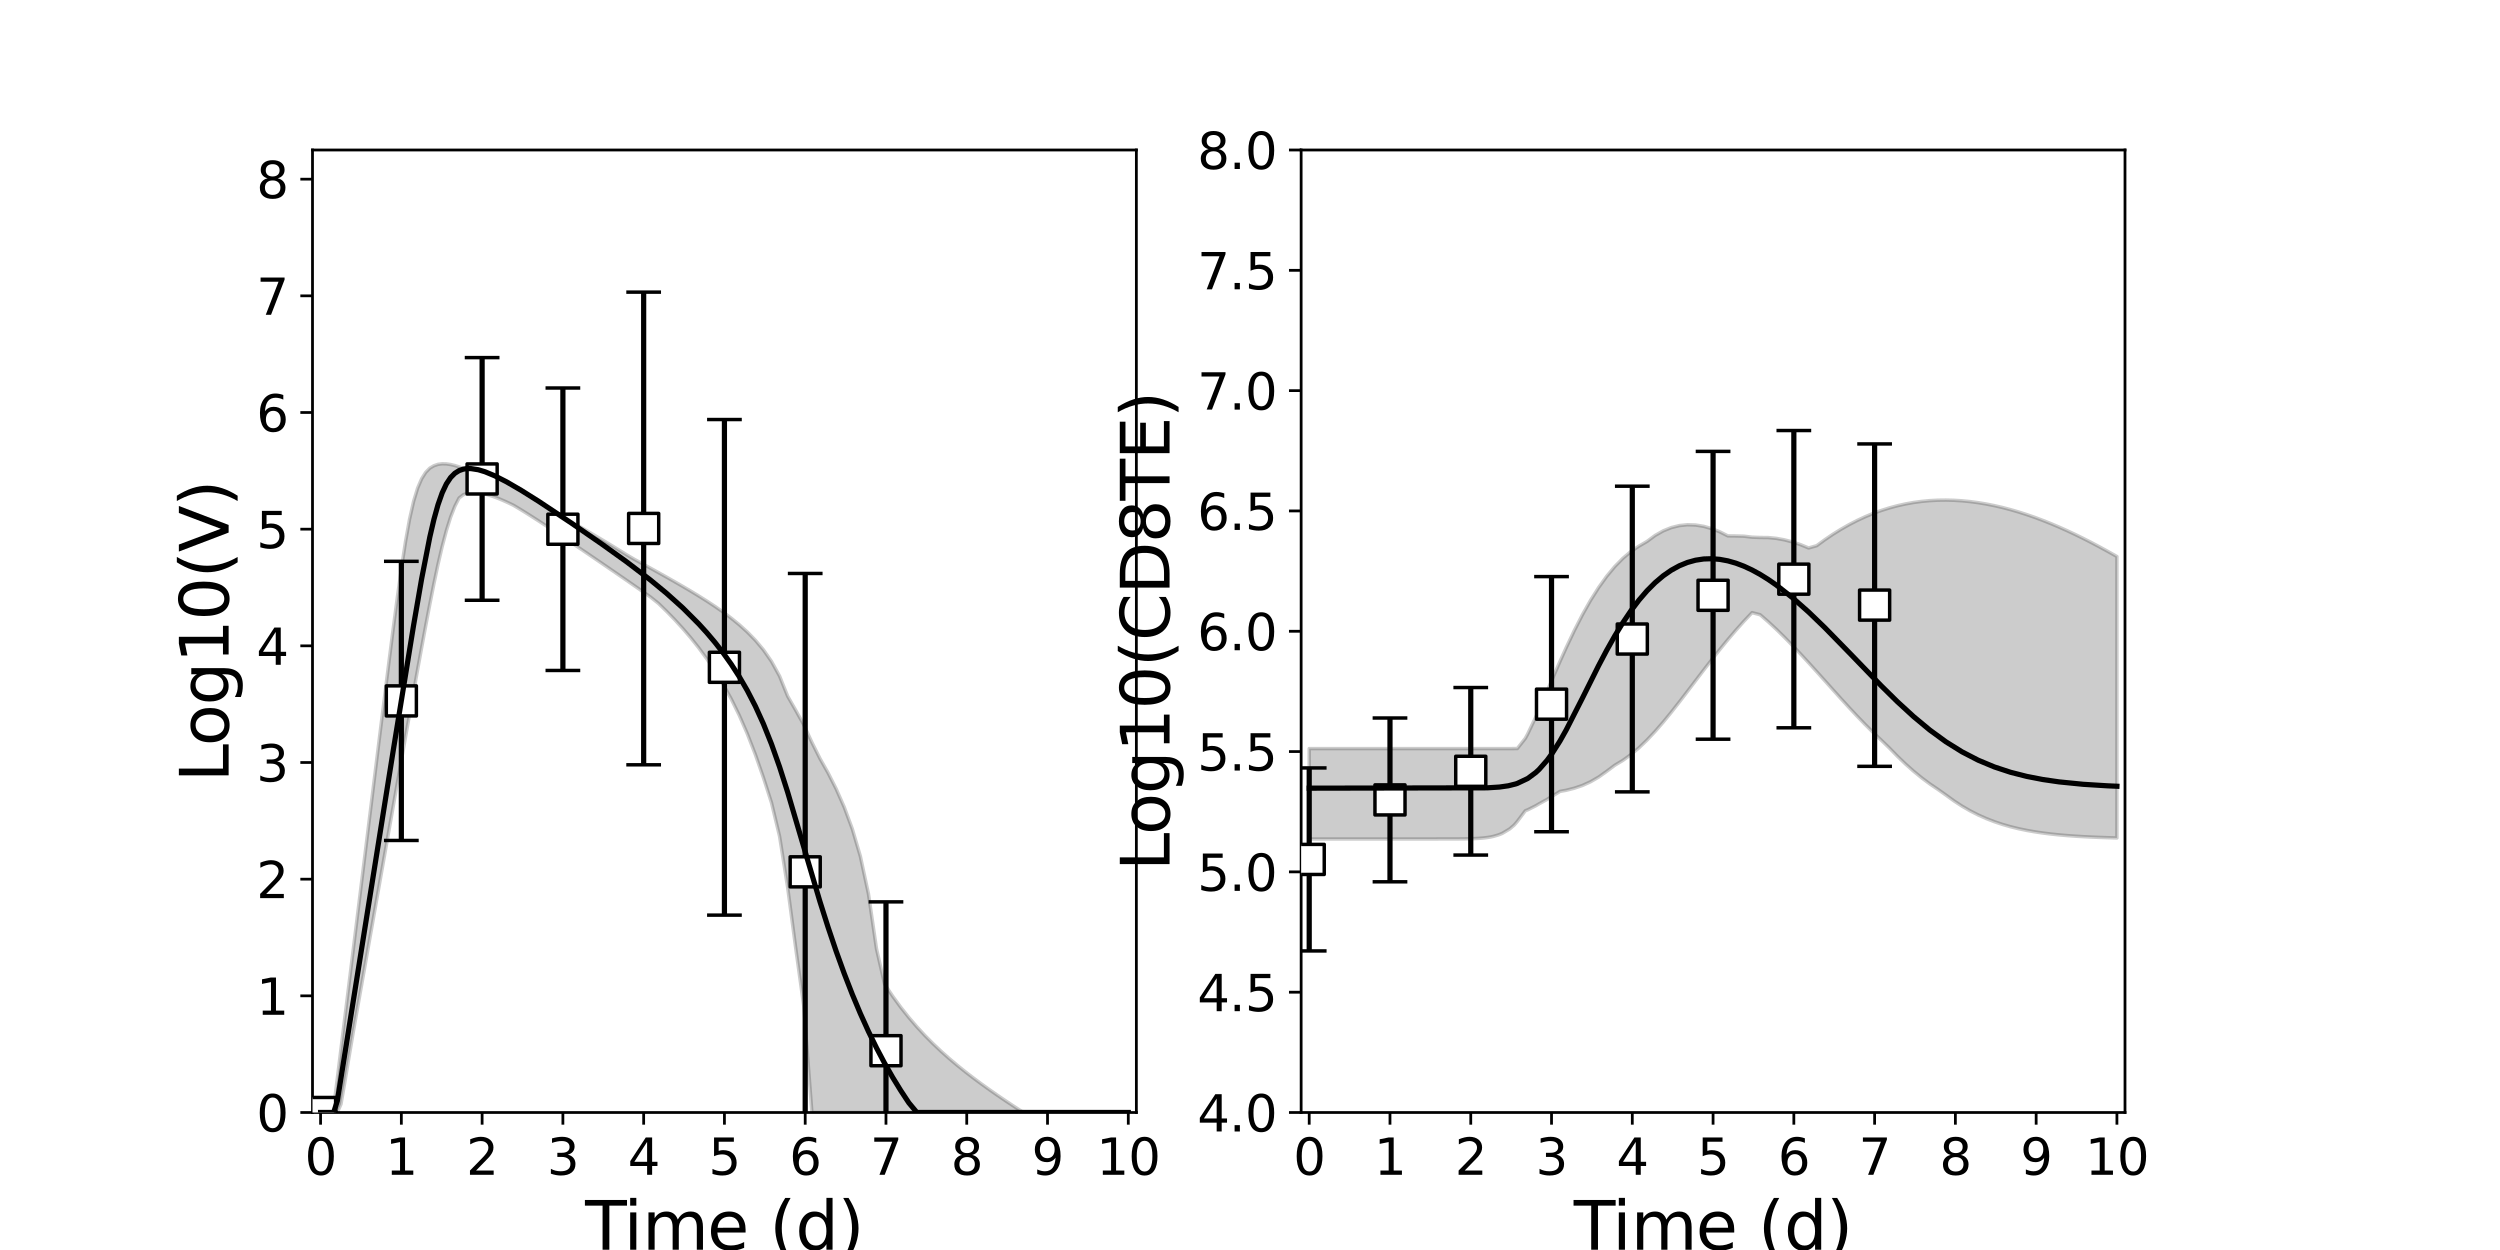 <?xml version="1.0" encoding="utf-8" standalone="no"?>
<!DOCTYPE svg PUBLIC "-//W3C//DTD SVG 1.1//EN"
  "http://www.w3.org/Graphics/SVG/1.1/DTD/svg11.dtd">
<svg xmlns:xlink="http://www.w3.org/1999/xlink" width="720pt" height="360pt" viewBox="0 0 720 360" xmlns="http://www.w3.org/2000/svg" version="1.1">
 <defs>
  <style type="text/css">*{stroke-linejoin: round; stroke-linecap: butt}</style>
 </defs>
 <g id="figure_1">
  <g id="patch_1">
   <path d="M 0 360 
L 720 360 
L 720 0 
L 0 0 
z
" style="fill: #ffffff"/>
  </g>
  <g id="axes_1">
   <g id="patch_2">
    <path d="M 90 320.4 
L 327.273 320.4 
L 327.273 43.2 
L 90 43.2 
z
" style="fill: #ffffff"/>
   </g>
   <g id="matplotlib.axis_1">
    <g id="xtick_1">
     <g id="line2d_1">
      <defs>
       <path id="m45dee85684" d="M 0 0 
L 0 3.5 
" style="stroke: #000000; stroke-width: 0.8"/>
      </defs>
      <g>
       <use xlink:href="#m45dee85684" x="92.326" y="320.4" style="stroke: #000000; stroke-width: 0.8"/>
      </g>
     </g>
     <g id="text_1">
      <!-- 0 -->
      <g transform="translate(87.745 338.342) scale(0.144 -0.144)">
       <defs>
        <path id="DejaVuSans-30" d="M 2034 4250 
Q 1547 4250 1301 3770 
Q 1056 3291 1056 2328 
Q 1056 1369 1301 889 
Q 1547 409 2034 409 
Q 2525 409 2770 889 
Q 3016 1369 3016 2328 
Q 3016 3291 2770 3770 
Q 2525 4250 2034 4250 
z
M 2034 4750 
Q 2819 4750 3233 4129 
Q 3647 3509 3647 2328 
Q 3647 1150 3233 529 
Q 2819 -91 2034 -91 
Q 1250 -91 836 529 
Q 422 1150 422 2328 
Q 422 3509 836 4129 
Q 1250 4750 2034 4750 
z
" transform="scale(0.016)"/>
       </defs>
       <use xlink:href="#DejaVuSans-30"/>
      </g>
     </g>
    </g>
    <g id="xtick_2">
     <g id="line2d_2">
      <g>
       <use xlink:href="#m45dee85684" x="115.588" y="320.4" style="stroke: #000000; stroke-width: 0.8"/>
      </g>
     </g>
     <g id="text_2">
      <!-- 1 -->
      <g transform="translate(111.007 338.342) scale(0.144 -0.144)">
       <defs>
        <path id="DejaVuSans-31" d="M 794 531 
L 1825 531 
L 1825 4091 
L 703 3866 
L 703 4441 
L 1819 4666 
L 2450 4666 
L 2450 531 
L 3481 531 
L 3481 0 
L 794 0 
L 794 531 
z
" transform="scale(0.016)"/>
       </defs>
       <use xlink:href="#DejaVuSans-31"/>
      </g>
     </g>
    </g>
    <g id="xtick_3">
     <g id="line2d_3">
      <g>
       <use xlink:href="#m45dee85684" x="138.85" y="320.4" style="stroke: #000000; stroke-width: 0.8"/>
      </g>
     </g>
     <g id="text_3">
      <!-- 2 -->
      <g transform="translate(134.269 338.342) scale(0.144 -0.144)">
       <defs>
        <path id="DejaVuSans-32" d="M 1228 531 
L 3431 531 
L 3431 0 
L 469 0 
L 469 531 
Q 828 903 1448 1529 
Q 2069 2156 2228 2338 
Q 2531 2678 2651 2914 
Q 2772 3150 2772 3378 
Q 2772 3750 2511 3984 
Q 2250 4219 1831 4219 
Q 1534 4219 1204 4116 
Q 875 4013 500 3803 
L 500 4441 
Q 881 4594 1212 4672 
Q 1544 4750 1819 4750 
Q 2544 4750 2975 4387 
Q 3406 4025 3406 3419 
Q 3406 3131 3298 2873 
Q 3191 2616 2906 2266 
Q 2828 2175 2409 1742 
Q 1991 1309 1228 531 
z
" transform="scale(0.016)"/>
       </defs>
       <use xlink:href="#DejaVuSans-32"/>
      </g>
     </g>
    </g>
    <g id="xtick_4">
     <g id="line2d_4">
      <g>
       <use xlink:href="#m45dee85684" x="162.112" y="320.4" style="stroke: #000000; stroke-width: 0.8"/>
      </g>
     </g>
     <g id="text_4">
      <!-- 3 -->
      <g transform="translate(157.531 338.342) scale(0.144 -0.144)">
       <defs>
        <path id="DejaVuSans-33" d="M 2597 2516 
Q 3050 2419 3304 2112 
Q 3559 1806 3559 1356 
Q 3559 666 3084 287 
Q 2609 -91 1734 -91 
Q 1441 -91 1130 -33 
Q 819 25 488 141 
L 488 750 
Q 750 597 1062 519 
Q 1375 441 1716 441 
Q 2309 441 2620 675 
Q 2931 909 2931 1356 
Q 2931 1769 2642 2001 
Q 2353 2234 1838 2234 
L 1294 2234 
L 1294 2753 
L 1863 2753 
Q 2328 2753 2575 2939 
Q 2822 3125 2822 3475 
Q 2822 3834 2567 4026 
Q 2313 4219 1838 4219 
Q 1578 4219 1281 4162 
Q 984 4106 628 3988 
L 628 4550 
Q 988 4650 1302 4700 
Q 1616 4750 1894 4750 
Q 2613 4750 3031 4423 
Q 3450 4097 3450 3541 
Q 3450 3153 3228 2886 
Q 3006 2619 2597 2516 
z
" transform="scale(0.016)"/>
       </defs>
       <use xlink:href="#DejaVuSans-33"/>
      </g>
     </g>
    </g>
    <g id="xtick_5">
     <g id="line2d_5">
      <g>
       <use xlink:href="#m45dee85684" x="185.374" y="320.4" style="stroke: #000000; stroke-width: 0.8"/>
      </g>
     </g>
     <g id="text_5">
      <!-- 4 -->
      <g transform="translate(180.793 338.342) scale(0.144 -0.144)">
       <defs>
        <path id="DejaVuSans-34" d="M 2419 4116 
L 825 1625 
L 2419 1625 
L 2419 4116 
z
M 2253 4666 
L 3047 4666 
L 3047 1625 
L 3713 1625 
L 3713 1100 
L 3047 1100 
L 3047 0 
L 2419 0 
L 2419 1100 
L 313 1100 
L 313 1709 
L 2253 4666 
z
" transform="scale(0.016)"/>
       </defs>
       <use xlink:href="#DejaVuSans-34"/>
      </g>
     </g>
    </g>
    <g id="xtick_6">
     <g id="line2d_6">
      <g>
       <use xlink:href="#m45dee85684" x="208.636" y="320.4" style="stroke: #000000; stroke-width: 0.8"/>
      </g>
     </g>
     <g id="text_6">
      <!-- 5 -->
      <g transform="translate(204.055 338.342) scale(0.144 -0.144)">
       <defs>
        <path id="DejaVuSans-35" d="M 691 4666 
L 3169 4666 
L 3169 4134 
L 1269 4134 
L 1269 2991 
Q 1406 3038 1543 3061 
Q 1681 3084 1819 3084 
Q 2600 3084 3056 2656 
Q 3513 2228 3513 1497 
Q 3513 744 3044 326 
Q 2575 -91 1722 -91 
Q 1428 -91 1123 -41 
Q 819 9 494 109 
L 494 744 
Q 775 591 1075 516 
Q 1375 441 1709 441 
Q 2250 441 2565 725 
Q 2881 1009 2881 1497 
Q 2881 1984 2565 2268 
Q 2250 2553 1709 2553 
Q 1456 2553 1204 2497 
Q 953 2441 691 2322 
L 691 4666 
z
" transform="scale(0.016)"/>
       </defs>
       <use xlink:href="#DejaVuSans-35"/>
      </g>
     </g>
    </g>
    <g id="xtick_7">
     <g id="line2d_7">
      <g>
       <use xlink:href="#m45dee85684" x="231.898" y="320.4" style="stroke: #000000; stroke-width: 0.8"/>
      </g>
     </g>
     <g id="text_7">
      <!-- 6 -->
      <g transform="translate(227.317 338.342) scale(0.144 -0.144)">
       <defs>
        <path id="DejaVuSans-36" d="M 2113 2584 
Q 1688 2584 1439 2293 
Q 1191 2003 1191 1497 
Q 1191 994 1439 701 
Q 1688 409 2113 409 
Q 2538 409 2786 701 
Q 3034 994 3034 1497 
Q 3034 2003 2786 2293 
Q 2538 2584 2113 2584 
z
M 3366 4563 
L 3366 3988 
Q 3128 4100 2886 4159 
Q 2644 4219 2406 4219 
Q 1781 4219 1451 3797 
Q 1122 3375 1075 2522 
Q 1259 2794 1537 2939 
Q 1816 3084 2150 3084 
Q 2853 3084 3261 2657 
Q 3669 2231 3669 1497 
Q 3669 778 3244 343 
Q 2819 -91 2113 -91 
Q 1303 -91 875 529 
Q 447 1150 447 2328 
Q 447 3434 972 4092 
Q 1497 4750 2381 4750 
Q 2619 4750 2861 4703 
Q 3103 4656 3366 4563 
z
" transform="scale(0.016)"/>
       </defs>
       <use xlink:href="#DejaVuSans-36"/>
      </g>
     </g>
    </g>
    <g id="xtick_8">
     <g id="line2d_8">
      <g>
       <use xlink:href="#m45dee85684" x="255.16" y="320.4" style="stroke: #000000; stroke-width: 0.8"/>
      </g>
     </g>
     <g id="text_8">
      <!-- 7 -->
      <g transform="translate(250.579 338.342) scale(0.144 -0.144)">
       <defs>
        <path id="DejaVuSans-37" d="M 525 4666 
L 3525 4666 
L 3525 4397 
L 1831 0 
L 1172 0 
L 2766 4134 
L 525 4134 
L 525 4666 
z
" transform="scale(0.016)"/>
       </defs>
       <use xlink:href="#DejaVuSans-37"/>
      </g>
     </g>
    </g>
    <g id="xtick_9">
     <g id="line2d_9">
      <g>
       <use xlink:href="#m45dee85684" x="278.422" y="320.4" style="stroke: #000000; stroke-width: 0.8"/>
      </g>
     </g>
     <g id="text_9">
      <!-- 8 -->
      <g transform="translate(273.841 338.342) scale(0.144 -0.144)">
       <defs>
        <path id="DejaVuSans-38" d="M 2034 2216 
Q 1584 2216 1326 1975 
Q 1069 1734 1069 1313 
Q 1069 891 1326 650 
Q 1584 409 2034 409 
Q 2484 409 2743 651 
Q 3003 894 3003 1313 
Q 3003 1734 2745 1975 
Q 2488 2216 2034 2216 
z
M 1403 2484 
Q 997 2584 770 2862 
Q 544 3141 544 3541 
Q 544 4100 942 4425 
Q 1341 4750 2034 4750 
Q 2731 4750 3128 4425 
Q 3525 4100 3525 3541 
Q 3525 3141 3298 2862 
Q 3072 2584 2669 2484 
Q 3125 2378 3379 2068 
Q 3634 1759 3634 1313 
Q 3634 634 3220 271 
Q 2806 -91 2034 -91 
Q 1263 -91 848 271 
Q 434 634 434 1313 
Q 434 1759 690 2068 
Q 947 2378 1403 2484 
z
M 1172 3481 
Q 1172 3119 1398 2916 
Q 1625 2713 2034 2713 
Q 2441 2713 2670 2916 
Q 2900 3119 2900 3481 
Q 2900 3844 2670 4047 
Q 2441 4250 2034 4250 
Q 1625 4250 1398 4047 
Q 1172 3844 1172 3481 
z
" transform="scale(0.016)"/>
       </defs>
       <use xlink:href="#DejaVuSans-38"/>
      </g>
     </g>
    </g>
    <g id="xtick_10">
     <g id="line2d_10">
      <g>
       <use xlink:href="#m45dee85684" x="301.684" y="320.4" style="stroke: #000000; stroke-width: 0.8"/>
      </g>
     </g>
     <g id="text_10">
      <!-- 9 -->
      <g transform="translate(297.103 338.342) scale(0.144 -0.144)">
       <defs>
        <path id="DejaVuSans-39" d="M 703 97 
L 703 672 
Q 941 559 1184 500 
Q 1428 441 1663 441 
Q 2288 441 2617 861 
Q 2947 1281 2994 2138 
Q 2813 1869 2534 1725 
Q 2256 1581 1919 1581 
Q 1219 1581 811 2004 
Q 403 2428 403 3163 
Q 403 3881 828 4315 
Q 1253 4750 1959 4750 
Q 2769 4750 3195 4129 
Q 3622 3509 3622 2328 
Q 3622 1225 3098 567 
Q 2575 -91 1691 -91 
Q 1453 -91 1209 -44 
Q 966 3 703 97 
z
M 1959 2075 
Q 2384 2075 2632 2365 
Q 2881 2656 2881 3163 
Q 2881 3666 2632 3958 
Q 2384 4250 1959 4250 
Q 1534 4250 1286 3958 
Q 1038 3666 1038 3163 
Q 1038 2656 1286 2365 
Q 1534 2075 1959 2075 
z
" transform="scale(0.016)"/>
       </defs>
       <use xlink:href="#DejaVuSans-39"/>
      </g>
     </g>
    </g>
    <g id="xtick_11">
     <g id="line2d_11">
      <g>
       <use xlink:href="#m45dee85684" x="324.947" y="320.4" style="stroke: #000000; stroke-width: 0.8"/>
      </g>
     </g>
     <g id="text_11">
      <!-- 10 -->
      <g transform="translate(315.785 338.342) scale(0.144 -0.144)">
       <use xlink:href="#DejaVuSans-31"/>
       <use xlink:href="#DejaVuSans-30" x="63.623"/>
      </g>
     </g>
    </g>
    <g id="text_12">
     <!-- Time (d) -->
     <g transform="translate(168.511 359.925) scale(0.192 -0.192)">
      <defs>
       <path id="DejaVuSans-54" d="M -19 4666 
L 3928 4666 
L 3928 4134 
L 2272 4134 
L 2272 0 
L 1638 0 
L 1638 4134 
L -19 4134 
L -19 4666 
z
" transform="scale(0.016)"/>
       <path id="DejaVuSans-69" d="M 603 3500 
L 1178 3500 
L 1178 0 
L 603 0 
L 603 3500 
z
M 603 4863 
L 1178 4863 
L 1178 4134 
L 603 4134 
L 603 4863 
z
" transform="scale(0.016)"/>
       <path id="DejaVuSans-6d" d="M 3328 2828 
Q 3544 3216 3844 3400 
Q 4144 3584 4550 3584 
Q 5097 3584 5394 3201 
Q 5691 2819 5691 2113 
L 5691 0 
L 5113 0 
L 5113 2094 
Q 5113 2597 4934 2840 
Q 4756 3084 4391 3084 
Q 3944 3084 3684 2787 
Q 3425 2491 3425 1978 
L 3425 0 
L 2847 0 
L 2847 2094 
Q 2847 2600 2669 2842 
Q 2491 3084 2119 3084 
Q 1678 3084 1418 2786 
Q 1159 2488 1159 1978 
L 1159 0 
L 581 0 
L 581 3500 
L 1159 3500 
L 1159 2956 
Q 1356 3278 1631 3431 
Q 1906 3584 2284 3584 
Q 2666 3584 2933 3390 
Q 3200 3197 3328 2828 
z
" transform="scale(0.016)"/>
       <path id="DejaVuSans-65" d="M 3597 1894 
L 3597 1613 
L 953 1613 
Q 991 1019 1311 708 
Q 1631 397 2203 397 
Q 2534 397 2845 478 
Q 3156 559 3463 722 
L 3463 178 
Q 3153 47 2828 -22 
Q 2503 -91 2169 -91 
Q 1331 -91 842 396 
Q 353 884 353 1716 
Q 353 2575 817 3079 
Q 1281 3584 2069 3584 
Q 2775 3584 3186 3129 
Q 3597 2675 3597 1894 
z
M 3022 2063 
Q 3016 2534 2758 2815 
Q 2500 3097 2075 3097 
Q 1594 3097 1305 2825 
Q 1016 2553 972 2059 
L 3022 2063 
z
" transform="scale(0.016)"/>
       <path id="DejaVuSans-20" transform="scale(0.016)"/>
       <path id="DejaVuSans-28" d="M 1984 4856 
Q 1566 4138 1362 3434 
Q 1159 2731 1159 2009 
Q 1159 1288 1364 580 
Q 1569 -128 1984 -844 
L 1484 -844 
Q 1016 -109 783 600 
Q 550 1309 550 2009 
Q 550 2706 781 3412 
Q 1013 4119 1484 4856 
L 1984 4856 
z
" transform="scale(0.016)"/>
       <path id="DejaVuSans-64" d="M 2906 2969 
L 2906 4863 
L 3481 4863 
L 3481 0 
L 2906 0 
L 2906 525 
Q 2725 213 2448 61 
Q 2172 -91 1784 -91 
Q 1150 -91 751 415 
Q 353 922 353 1747 
Q 353 2572 751 3078 
Q 1150 3584 1784 3584 
Q 2172 3584 2448 3432 
Q 2725 3281 2906 2969 
z
M 947 1747 
Q 947 1113 1208 752 
Q 1469 391 1925 391 
Q 2381 391 2643 752 
Q 2906 1113 2906 1747 
Q 2906 2381 2643 2742 
Q 2381 3103 1925 3103 
Q 1469 3103 1208 2742 
Q 947 2381 947 1747 
z
" transform="scale(0.016)"/>
       <path id="DejaVuSans-29" d="M 513 4856 
L 1013 4856 
Q 1481 4119 1714 3412 
Q 1947 2706 1947 2009 
Q 1947 1309 1714 600 
Q 1481 -109 1013 -844 
L 513 -844 
Q 928 -128 1133 580 
Q 1338 1288 1338 2009 
Q 1338 2731 1133 3434 
Q 928 4138 513 4856 
z
" transform="scale(0.016)"/>
      </defs>
      <use xlink:href="#DejaVuSans-54"/>
      <use xlink:href="#DejaVuSans-69" x="57.959"/>
      <use xlink:href="#DejaVuSans-6d" x="85.742"/>
      <use xlink:href="#DejaVuSans-65" x="183.154"/>
      <use xlink:href="#DejaVuSans-20" x="244.678"/>
      <use xlink:href="#DejaVuSans-28" x="276.465"/>
      <use xlink:href="#DejaVuSans-64" x="315.479"/>
      <use xlink:href="#DejaVuSans-29" x="378.955"/>
     </g>
    </g>
   </g>
   <g id="matplotlib.axis_2">
    <g id="ytick_1">
     <g id="line2d_12">
      <defs>
       <path id="md924cd7027" d="M 0 0 
L -3.5 0 
" style="stroke: #000000; stroke-width: 0.8"/>
      </defs>
      <g>
       <use xlink:href="#md924cd7027" x="90" y="320.4" style="stroke: #000000; stroke-width: 0.8"/>
      </g>
     </g>
     <g id="text_13">
      <!-- 0 -->
      <g transform="translate(73.838 325.871) scale(0.144 -0.144)">
       <use xlink:href="#DejaVuSans-30"/>
      </g>
     </g>
    </g>
    <g id="ytick_2">
     <g id="line2d_13">
      <g>
       <use xlink:href="#md924cd7027" x="90" y="286.8" style="stroke: #000000; stroke-width: 0.8"/>
      </g>
     </g>
     <g id="text_14">
      <!-- 1 -->
      <g transform="translate(73.838 292.271) scale(0.144 -0.144)">
       <use xlink:href="#DejaVuSans-31"/>
      </g>
     </g>
    </g>
    <g id="ytick_3">
     <g id="line2d_14">
      <g>
       <use xlink:href="#md924cd7027" x="90" y="253.2" style="stroke: #000000; stroke-width: 0.8"/>
      </g>
     </g>
     <g id="text_15">
      <!-- 2 -->
      <g transform="translate(73.838 258.671) scale(0.144 -0.144)">
       <use xlink:href="#DejaVuSans-32"/>
      </g>
     </g>
    </g>
    <g id="ytick_4">
     <g id="line2d_15">
      <g>
       <use xlink:href="#md924cd7027" x="90" y="219.6" style="stroke: #000000; stroke-width: 0.8"/>
      </g>
     </g>
     <g id="text_16">
      <!-- 3 -->
      <g transform="translate(73.838 225.071) scale(0.144 -0.144)">
       <use xlink:href="#DejaVuSans-33"/>
      </g>
     </g>
    </g>
    <g id="ytick_5">
     <g id="line2d_16">
      <g>
       <use xlink:href="#md924cd7027" x="90" y="186" style="stroke: #000000; stroke-width: 0.8"/>
      </g>
     </g>
     <g id="text_17">
      <!-- 4 -->
      <g transform="translate(73.838 191.471) scale(0.144 -0.144)">
       <use xlink:href="#DejaVuSans-34"/>
      </g>
     </g>
    </g>
    <g id="ytick_6">
     <g id="line2d_17">
      <g>
       <use xlink:href="#md924cd7027" x="90" y="152.4" style="stroke: #000000; stroke-width: 0.8"/>
      </g>
     </g>
     <g id="text_18">
      <!-- 5 -->
      <g transform="translate(73.838 157.871) scale(0.144 -0.144)">
       <use xlink:href="#DejaVuSans-35"/>
      </g>
     </g>
    </g>
    <g id="ytick_7">
     <g id="line2d_18">
      <g>
       <use xlink:href="#md924cd7027" x="90" y="118.8" style="stroke: #000000; stroke-width: 0.8"/>
      </g>
     </g>
     <g id="text_19">
      <!-- 6 -->
      <g transform="translate(73.838 124.271) scale(0.144 -0.144)">
       <use xlink:href="#DejaVuSans-36"/>
      </g>
     </g>
    </g>
    <g id="ytick_8">
     <g id="line2d_19">
      <g>
       <use xlink:href="#md924cd7027" x="90" y="85.2" style="stroke: #000000; stroke-width: 0.8"/>
      </g>
     </g>
     <g id="text_20">
      <!-- 7 -->
      <g transform="translate(73.838 90.671) scale(0.144 -0.144)">
       <use xlink:href="#DejaVuSans-37"/>
      </g>
     </g>
    </g>
    <g id="ytick_9">
     <g id="line2d_20">
      <g>
       <use xlink:href="#md924cd7027" x="90" y="51.6" style="stroke: #000000; stroke-width: 0.8"/>
      </g>
     </g>
     <g id="text_21">
      <!-- 8 -->
      <g transform="translate(73.838 57.071) scale(0.144 -0.144)">
       <use xlink:href="#DejaVuSans-38"/>
      </g>
     </g>
    </g>
    <g id="text_22">
     <!-- Log10(V) -->
     <g transform="translate(65.845 225.224) rotate(-90) scale(0.192 -0.192)">
      <defs>
       <path id="DejaVuSans-4c" d="M 628 4666 
L 1259 4666 
L 1259 531 
L 3531 531 
L 3531 0 
L 628 0 
L 628 4666 
z
" transform="scale(0.016)"/>
       <path id="DejaVuSans-6f" d="M 1959 3097 
Q 1497 3097 1228 2736 
Q 959 2375 959 1747 
Q 959 1119 1226 758 
Q 1494 397 1959 397 
Q 2419 397 2687 759 
Q 2956 1122 2956 1747 
Q 2956 2369 2687 2733 
Q 2419 3097 1959 3097 
z
M 1959 3584 
Q 2709 3584 3137 3096 
Q 3566 2609 3566 1747 
Q 3566 888 3137 398 
Q 2709 -91 1959 -91 
Q 1206 -91 779 398 
Q 353 888 353 1747 
Q 353 2609 779 3096 
Q 1206 3584 1959 3584 
z
" transform="scale(0.016)"/>
       <path id="DejaVuSans-67" d="M 2906 1791 
Q 2906 2416 2648 2759 
Q 2391 3103 1925 3103 
Q 1463 3103 1205 2759 
Q 947 2416 947 1791 
Q 947 1169 1205 825 
Q 1463 481 1925 481 
Q 2391 481 2648 825 
Q 2906 1169 2906 1791 
z
M 3481 434 
Q 3481 -459 3084 -895 
Q 2688 -1331 1869 -1331 
Q 1566 -1331 1297 -1286 
Q 1028 -1241 775 -1147 
L 775 -588 
Q 1028 -725 1275 -790 
Q 1522 -856 1778 -856 
Q 2344 -856 2625 -561 
Q 2906 -266 2906 331 
L 2906 616 
Q 2728 306 2450 153 
Q 2172 0 1784 0 
Q 1141 0 747 490 
Q 353 981 353 1791 
Q 353 2603 747 3093 
Q 1141 3584 1784 3584 
Q 2172 3584 2450 3431 
Q 2728 3278 2906 2969 
L 2906 3500 
L 3481 3500 
L 3481 434 
z
" transform="scale(0.016)"/>
       <path id="DejaVuSans-56" d="M 1831 0 
L 50 4666 
L 709 4666 
L 2188 738 
L 3669 4666 
L 4325 4666 
L 2547 0 
L 1831 0 
z
" transform="scale(0.016)"/>
      </defs>
      <use xlink:href="#DejaVuSans-4c"/>
      <use xlink:href="#DejaVuSans-6f" x="53.963"/>
      <use xlink:href="#DejaVuSans-67" x="115.145"/>
      <use xlink:href="#DejaVuSans-31" x="178.621"/>
      <use xlink:href="#DejaVuSans-30" x="242.244"/>
      <use xlink:href="#DejaVuSans-28" x="305.867"/>
      <use xlink:href="#DejaVuSans-56" x="344.881"/>
      <use xlink:href="#DejaVuSans-29" x="413.289"/>
     </g>
    </g>
   </g>
   <g id="patch_3">
    <path d="M 90 320.4 
L 90 43.2 
" style="fill: none; stroke: #000000; stroke-width: 0.8; stroke-linejoin: miter; stroke-linecap: square"/>
   </g>
   <g id="patch_4">
    <path d="M 327.273 320.4 
L 327.273 43.2 
" style="fill: none; stroke: #000000; stroke-width: 0.8; stroke-linejoin: miter; stroke-linecap: square"/>
   </g>
   <g id="patch_5">
    <path d="M 90 320.4 
L 327.273 320.4 
" style="fill: none; stroke: #000000; stroke-width: 0.8; stroke-linejoin: miter; stroke-linecap: square"/>
   </g>
   <g id="patch_6">
    <path d="M 90 43.2 
L 327.273 43.2 
" style="fill: none; stroke: #000000; stroke-width: 0.8; stroke-linejoin: miter; stroke-linecap: square"/>
   </g>
   <g id="PolyCollection_1">
    <defs>
     <path id="m416e2b878a" d="M 92.326 -39.6 
L 92.326 -39.6 
L 92.327 -39.6 
L 92.33 -39.6 
L 92.364 -39.6 
L 92.446 -39.6 
L 92.547 -39.6 
L 92.816 -39.6 
L 93.158 -39.6 
L 93.711 -39.6 
L 94.319 -39.6 
L 95.206 -39.6 
L 96.093 -39.6 
L 97.148 -39.6 
L 98.202 -42.004 
L 99.361 -48.647 
L 100.519 -55.572 
L 101.681 -62.433 
L 102.843 -69.003 
L 104.005 -75.572 
L 105.167 -82.141 
L 106.329 -88.71 
L 107.492 -95.278 
L 108.654 -101.845 
L 109.816 -108.412 
L 110.978 -114.977 
L 112.14 -121.54 
L 113.302 -128.1 
L 114.464 -134.654 
L 115.627 -141.199 
L 116.789 -147.732 
L 117.951 -154.243 
L 119.113 -160.723 
L 120.275 -167.153 
L 121.437 -173.51 
L 122.609 -179.806 
L 123.787 -185.959 
L 124.967 -191.882 
L 126.149 -197.465 
L 127.343 -202.591 
L 128.559 -207.189 
L 129.775 -211.062 
L 130.99 -214.175 
L 132.206 -216.561 
L 133.422 -217.515 
L 134.494 -217.889 
L 135.584 -218.082 
L 136.674 -218.126 
L 137.765 -218.051 
L 138.712 -217.909 
L 139.675 -217.705 
L 140.434 -217.507 
L 141.172 -217.282 
L 141.818 -217.073 
L 142.471 -216.839 
L 143.006 -216.641 
L 143.595 -216.407 
L 144.071 -216.216 
L 144.552 -216.01 
L 144.967 -215.833 
L 145.448 -215.62 
L 145.843 -215.441 
L 146.266 -215.249 
L 146.689 -215.048 
L 147.112 -214.847 
L 147.536 -214.644 
L 147.959 -214.428 
L 148.382 -214.179 
L 148.805 -213.927 
L 149.229 -213.673 
L 149.652 -213.417 
L 150.075 -213.16 
L 150.498 -212.9 
L 150.922 -212.639 
L 151.352 -212.37 
L 151.792 -212.095 
L 152.246 -211.809 
L 154.572 -210.328 
L 155.248 -209.893 
L 157.574 -208.375 
L 158.545 -207.736 
L 160.872 -206.191 
L 162.228 -205.285 
L 164.554 -203.72 
L 166.362 -202.499 
L 168.688 -200.921 
L 171.014 -199.338 
L 173.34 -197.749 
L 175.667 -196.155 
L 177.993 -194.557 
L 180.319 -192.953 
L 182.645 -191.341 
L 184.971 -189.72 
L 187.298 -188.087 
L 189.624 -186.22 
L 191.95 -183.96 
L 194.276 -181.57 
L 196.602 -179.029 
L 198.929 -176.314 
L 201.255 -173.393 
L 203.581 -170.229 
L 205.907 -166.776 
L 208.234 -162.975 
L 210.56 -158.753 
L 212.886 -154.024 
L 215.212 -148.697 
L 217.538 -142.704 
L 219.865 -136.036 
L 222.191 -128.798 
L 224.517 -119.137 
L 226.843 -104.415 
L 229.169 -86.924 
L 231.496 -70.159 
L 233.822 -39.6 
L 236.148 -39.6 
L 238.474 -39.6 
L 240.8 -39.6 
L 243.127 -39.6 
L 245.453 -39.6 
L 247.779 -39.6 
L 250.105 -39.6 
L 252.431 -39.6 
L 254.758 -39.6 
L 257.084 -39.6 
L 259.41 -39.6 
L 261.736 -39.6 
L 264.062 -39.6 
L 266.389 -39.6 
L 268.715 -39.6 
L 271.041 -39.6 
L 273.367 -39.6 
L 275.693 -39.6 
L 278.02 -39.6 
L 280.346 -39.6 
L 282.672 -39.6 
L 284.998 -39.6 
L 287.324 -39.6 
L 289.651 -39.6 
L 291.977 -39.6 
L 294.303 -39.6 
L 296.629 -39.6 
L 298.955 -39.6 
L 301.282 -39.6 
L 303.608 -39.6 
L 305.934 -39.6 
L 308.26 -39.6 
L 310.586 -39.6 
L 312.913 -39.6 
L 315.239 -39.6 
L 317.565 -39.6 
L 319.891 -39.6 
L 322.217 -39.6 
L 324.544 -39.6 
L 324.947 -39.6 
L 324.947 -39.6 
L 324.947 -39.6 
L 324.544 -39.6 
L 322.217 -39.6 
L 319.891 -39.6 
L 317.565 -39.6 
L 315.239 -39.6 
L 312.913 -39.6 
L 310.586 -39.6 
L 308.26 -39.6 
L 305.934 -39.6 
L 303.608 -39.6 
L 301.282 -39.6 
L 298.955 -39.6 
L 296.629 -39.6 
L 294.303 -39.886 
L 291.977 -41.402 
L 289.651 -42.947 
L 287.324 -44.526 
L 284.998 -46.145 
L 282.672 -47.812 
L 280.346 -49.536 
L 278.02 -51.326 
L 275.693 -53.196 
L 273.367 -55.157 
L 271.041 -57.227 
L 268.715 -59.422 
L 266.389 -61.764 
L 264.062 -64.276 
L 261.736 -66.983 
L 259.41 -69.914 
L 257.084 -73.1 
L 254.758 -76.577 
L 252.431 -86.76 
L 250.105 -102.632 
L 247.779 -113.406 
L 245.453 -121.304 
L 243.127 -127.572 
L 240.8 -132.838 
L 238.474 -137.431 
L 236.148 -141.543 
L 233.822 -146.203 
L 231.496 -151.24 
L 229.169 -155.439 
L 226.843 -159.505 
L 224.517 -165.278 
L 222.191 -169.509 
L 219.865 -172.85 
L 217.538 -175.62 
L 215.212 -178 
L 212.886 -180.101 
L 210.56 -181.995 
L 208.234 -183.736 
L 205.907 -185.359 
L 203.581 -186.893 
L 201.255 -188.358 
L 198.929 -189.77 
L 196.602 -191.142 
L 194.276 -192.483 
L 191.95 -193.802 
L 189.624 -195.104 
L 187.298 -196.392 
L 184.971 -197.672 
L 182.645 -198.944 
L 180.319 -200.316 
L 177.993 -201.765 
L 175.667 -203.186 
L 173.34 -204.585 
L 171.014 -205.966 
L 168.688 -207.331 
L 166.362 -208.683 
L 164.554 -209.731 
L 162.228 -211.092 
L 160.872 -211.876 
L 158.545 -213.392 
L 157.574 -214.033 
L 155.248 -215.55 
L 154.572 -215.985 
L 152.246 -217.462 
L 151.792 -217.746 
L 151.352 -218.019 
L 150.922 -218.285 
L 150.498 -218.545 
L 150.075 -218.802 
L 149.652 -219.058 
L 149.229 -219.312 
L 148.805 -219.564 
L 148.382 -219.814 
L 147.959 -220.061 
L 147.536 -220.306 
L 147.112 -220.548 
L 146.689 -220.788 
L 146.266 -221.024 
L 145.843 -221.257 
L 145.448 -221.472 
L 144.967 -221.729 
L 144.552 -221.947 
L 144.071 -222.195 
L 143.595 -222.434 
L 143.006 -222.722 
L 142.471 -222.975 
L 141.818 -223.272 
L 141.172 -223.551 
L 140.434 -223.851 
L 139.675 -224.134 
L 138.712 -224.452 
L 137.765 -224.712 
L 136.674 -224.934 
L 135.584 -225.054 
L 134.494 -225.048 
L 133.422 -225.082 
L 132.206 -225.547 
L 130.99 -225.929 
L 129.775 -226.22 
L 128.559 -226.396 
L 127.343 -226.426 
L 126.149 -226.272 
L 124.967 -225.87 
L 123.787 -225.176 
L 122.609 -223.973 
L 121.437 -222.124 
L 120.275 -219.425 
L 119.113 -215.599 
L 117.951 -210.48 
L 116.789 -204.028 
L 115.627 -196.47 
L 114.464 -188.177 
L 113.302 -179.41 
L 112.14 -170.358 
L 110.978 -161.143 
L 109.816 -151.839 
L 108.654 -142.484 
L 107.492 -133.104 
L 106.329 -123.712 
L 105.167 -114.314 
L 104.005 -104.911 
L 102.843 -95.507 
L 101.681 -86.101 
L 100.519 -76.698 
L 99.361 -67.327 
L 98.202 -57.956 
L 97.148 -49.416 
L 96.093 -41.077 
L 95.206 -39.6 
L 94.319 -39.6 
L 93.711 -39.6 
L 93.158 -39.6 
L 92.816 -39.6 
L 92.547 -39.6 
L 92.446 -39.6 
L 92.364 -39.6 
L 92.33 -39.6 
L 92.327 -39.6 
L 92.326 -39.6 
z
" style="stroke: #000000; stroke-opacity: 0.2"/>
    </defs>
    <g clip-path="url(#p0538efc796)">
     <use xlink:href="#m416e2b878a" x="0" y="360" style="fill-opacity: 0.2; stroke: #000000; stroke-opacity: 0.2"/>
    </g>
   </g>
   <g id="LineCollection_1">
    <path d="M 92.326 320.4 
L 92.326 320.4 
" clip-path="url(#p0538efc796)" style="fill: none; stroke: #000000; stroke-width: 1.5"/>
    <path d="M 115.588 242.055 
L 115.588 161.669 
" clip-path="url(#p0538efc796)" style="fill: none; stroke: #000000; stroke-width: 1.5"/>
    <path d="M 138.85 172.885 
L 138.85 102.99 
" clip-path="url(#p0538efc796)" style="fill: none; stroke: #000000; stroke-width: 1.5"/>
    <path d="M 162.112 193.102 
L 162.112 111.739 
" clip-path="url(#p0538efc796)" style="fill: none; stroke: #000000; stroke-width: 1.5"/>
    <path d="M 185.374 220.264 
L 185.374 84.127 
" clip-path="url(#p0538efc796)" style="fill: none; stroke: #000000; stroke-width: 1.5"/>
    <path d="M 208.636 263.551 
L 208.636 120.823 
" clip-path="url(#p0538efc796)" style="fill: none; stroke: #000000; stroke-width: 1.5"/>
    <path d="M 231.898 337.039 
L 231.898 165.153 
" clip-path="url(#p0538efc796)" style="fill: none; stroke: #000000; stroke-width: 1.5"/>
    <path d="M 255.16 345.457 
L 255.16 259.737 
" clip-path="url(#p0538efc796)" style="fill: none; stroke: #000000; stroke-width: 1.5"/>
   </g>
   <g id="line2d_21">
    <defs>
     <path id="md1b2e25b25" d="M 5 0 
L -5 -0 
" style="stroke: #000000"/>
    </defs>
    <g clip-path="url(#p0538efc796)">
     <use xlink:href="#md1b2e25b25" x="92.326" y="320.4" style="stroke: #000000"/>
     <use xlink:href="#md1b2e25b25" x="115.588" y="242.055" style="stroke: #000000"/>
     <use xlink:href="#md1b2e25b25" x="138.85" y="172.885" style="stroke: #000000"/>
     <use xlink:href="#md1b2e25b25" x="162.112" y="193.102" style="stroke: #000000"/>
     <use xlink:href="#md1b2e25b25" x="185.374" y="220.264" style="stroke: #000000"/>
     <use xlink:href="#md1b2e25b25" x="208.636" y="263.551" style="stroke: #000000"/>
     <use xlink:href="#md1b2e25b25" x="231.898" y="337.039" style="stroke: #000000"/>
     <use xlink:href="#md1b2e25b25" x="255.16" y="345.457" style="stroke: #000000"/>
    </g>
   </g>
   <g id="line2d_22">
    <g clip-path="url(#p0538efc796)">
     <use xlink:href="#md1b2e25b25" x="92.326" y="320.4" style="stroke: #000000"/>
     <use xlink:href="#md1b2e25b25" x="115.588" y="161.669" style="stroke: #000000"/>
     <use xlink:href="#md1b2e25b25" x="138.85" y="102.99" style="stroke: #000000"/>
     <use xlink:href="#md1b2e25b25" x="162.112" y="111.739" style="stroke: #000000"/>
     <use xlink:href="#md1b2e25b25" x="185.374" y="84.127" style="stroke: #000000"/>
     <use xlink:href="#md1b2e25b25" x="208.636" y="120.823" style="stroke: #000000"/>
     <use xlink:href="#md1b2e25b25" x="231.898" y="165.153" style="stroke: #000000"/>
     <use xlink:href="#md1b2e25b25" x="255.16" y="259.737" style="stroke: #000000"/>
    </g>
   </g>
   <g id="PathCollection_1">
    <defs>
     <path id="m9366d6019e" d="M -4.33 4.33 
L 4.33 4.33 
L 4.33 -4.33 
L -4.33 -4.33 
z
" style="stroke: #000000"/>
    </defs>
    <g clip-path="url(#p0538efc796)">
     <use xlink:href="#m9366d6019e" x="92.326" y="320.4" style="fill: #ffffff; stroke: #000000"/>
     <use xlink:href="#m9366d6019e" x="115.588" y="201.862" style="fill: #ffffff; stroke: #000000"/>
     <use xlink:href="#m9366d6019e" x="138.85" y="137.937" style="fill: #ffffff; stroke: #000000"/>
     <use xlink:href="#m9366d6019e" x="162.112" y="152.421" style="fill: #ffffff; stroke: #000000"/>
     <use xlink:href="#m9366d6019e" x="185.374" y="152.196" style="fill: #ffffff; stroke: #000000"/>
     <use xlink:href="#m9366d6019e" x="208.636" y="192.187" style="fill: #ffffff; stroke: #000000"/>
     <use xlink:href="#m9366d6019e" x="231.898" y="251.096" style="fill: #ffffff; stroke: #000000"/>
     <use xlink:href="#m9366d6019e" x="255.16" y="302.597" style="fill: #ffffff; stroke: #000000"/>
    </g>
   </g>
   <g id="line2d_23">
    <path d="M 92.326 320.4 
L 96.093 320.4 
L 97.148 317.075 
L 113.302 215.837 
L 119.113 180.083 
L 121.437 166.664 
L 123.787 154.66 
L 124.967 149.596 
L 126.149 145.352 
L 127.343 141.953 
L 128.559 139.364 
L 129.775 137.533 
L 130.99 136.307 
L 132.206 135.539 
L 133.422 135.113 
L 134.494 134.952 
L 135.584 134.946 
L 137.765 135.288 
L 139.675 135.866 
L 142.471 137.025 
L 145.843 138.743 
L 150.075 141.198 
L 155.248 144.45 
L 164.554 150.637 
L 173.34 156.696 
L 180.319 161.699 
L 187.298 167.019 
L 191.95 170.855 
L 196.602 175.035 
L 201.255 179.689 
L 203.581 182.249 
L 205.907 185.002 
L 208.234 187.987 
L 210.56 191.248 
L 212.886 194.847 
L 215.212 198.857 
L 217.538 203.369 
L 219.865 208.485 
L 222.191 214.304 
L 224.517 220.875 
L 226.843 228.148 
L 231.496 243.964 
L 236.148 259.671 
L 238.474 267.014 
L 240.8 273.916 
L 243.127 280.358 
L 245.453 286.345 
L 247.779 291.896 
L 250.105 297.036 
L 252.431 301.793 
L 254.758 306.198 
L 257.084 310.281 
L 259.41 314.072 
L 261.736 317.598 
L 264.062 320.4 
L 324.947 320.4 
L 324.947 320.4 
" clip-path="url(#p0538efc796)" style="fill: none; stroke: #000000; stroke-width: 1.5; stroke-linecap: square"/>
   </g>
  </g>
  <g id="axes_2">
   <g id="patch_7">
    <path d="M 374.727 320.4 
L 612 320.4 
L 612 43.2 
L 374.727 43.2 
z
" style="fill: #ffffff"/>
   </g>
   <g id="matplotlib.axis_3">
    <g id="xtick_12">
     <g id="line2d_24">
      <g>
       <use xlink:href="#m45dee85684" x="377.053" y="320.4" style="stroke: #000000; stroke-width: 0.8"/>
      </g>
     </g>
     <g id="text_23">
      <!-- 0 -->
      <g transform="translate(372.472 338.342) scale(0.144 -0.144)">
       <use xlink:href="#DejaVuSans-30"/>
      </g>
     </g>
    </g>
    <g id="xtick_13">
     <g id="line2d_25">
      <g>
       <use xlink:href="#m45dee85684" x="400.316" y="320.4" style="stroke: #000000; stroke-width: 0.8"/>
      </g>
     </g>
     <g id="text_24">
      <!-- 1 -->
      <g transform="translate(395.735 338.342) scale(0.144 -0.144)">
       <use xlink:href="#DejaVuSans-31"/>
      </g>
     </g>
    </g>
    <g id="xtick_14">
     <g id="line2d_26">
      <g>
       <use xlink:href="#m45dee85684" x="423.578" y="320.4" style="stroke: #000000; stroke-width: 0.8"/>
      </g>
     </g>
     <g id="text_25">
      <!-- 2 -->
      <g transform="translate(418.997 338.342) scale(0.144 -0.144)">
       <use xlink:href="#DejaVuSans-32"/>
      </g>
     </g>
    </g>
    <g id="xtick_15">
     <g id="line2d_27">
      <g>
       <use xlink:href="#m45dee85684" x="446.84" y="320.4" style="stroke: #000000; stroke-width: 0.8"/>
      </g>
     </g>
     <g id="text_26">
      <!-- 3 -->
      <g transform="translate(442.259 338.342) scale(0.144 -0.144)">
       <use xlink:href="#DejaVuSans-33"/>
      </g>
     </g>
    </g>
    <g id="xtick_16">
     <g id="line2d_28">
      <g>
       <use xlink:href="#m45dee85684" x="470.102" y="320.4" style="stroke: #000000; stroke-width: 0.8"/>
      </g>
     </g>
     <g id="text_27">
      <!-- 4 -->
      <g transform="translate(465.521 338.342) scale(0.144 -0.144)">
       <use xlink:href="#DejaVuSans-34"/>
      </g>
     </g>
    </g>
    <g id="xtick_17">
     <g id="line2d_29">
      <g>
       <use xlink:href="#m45dee85684" x="493.364" y="320.4" style="stroke: #000000; stroke-width: 0.8"/>
      </g>
     </g>
     <g id="text_28">
      <!-- 5 -->
      <g transform="translate(488.783 338.342) scale(0.144 -0.144)">
       <use xlink:href="#DejaVuSans-35"/>
      </g>
     </g>
    </g>
    <g id="xtick_18">
     <g id="line2d_30">
      <g>
       <use xlink:href="#m45dee85684" x="516.626" y="320.4" style="stroke: #000000; stroke-width: 0.8"/>
      </g>
     </g>
     <g id="text_29">
      <!-- 6 -->
      <g transform="translate(512.045 338.342) scale(0.144 -0.144)">
       <use xlink:href="#DejaVuSans-36"/>
      </g>
     </g>
    </g>
    <g id="xtick_19">
     <g id="line2d_31">
      <g>
       <use xlink:href="#m45dee85684" x="539.888" y="320.4" style="stroke: #000000; stroke-width: 0.8"/>
      </g>
     </g>
     <g id="text_30">
      <!-- 7 -->
      <g transform="translate(535.307 338.342) scale(0.144 -0.144)">
       <use xlink:href="#DejaVuSans-37"/>
      </g>
     </g>
    </g>
    <g id="xtick_20">
     <g id="line2d_32">
      <g>
       <use xlink:href="#m45dee85684" x="563.15" y="320.4" style="stroke: #000000; stroke-width: 0.8"/>
      </g>
     </g>
     <g id="text_31">
      <!-- 8 -->
      <g transform="translate(558.569 338.342) scale(0.144 -0.144)">
       <use xlink:href="#DejaVuSans-38"/>
      </g>
     </g>
    </g>
    <g id="xtick_21">
     <g id="line2d_33">
      <g>
       <use xlink:href="#m45dee85684" x="586.412" y="320.4" style="stroke: #000000; stroke-width: 0.8"/>
      </g>
     </g>
     <g id="text_32">
      <!-- 9 -->
      <g transform="translate(581.831 338.342) scale(0.144 -0.144)">
       <use xlink:href="#DejaVuSans-39"/>
      </g>
     </g>
    </g>
    <g id="xtick_22">
     <g id="line2d_34">
      <g>
       <use xlink:href="#m45dee85684" x="609.674" y="320.4" style="stroke: #000000; stroke-width: 0.8"/>
      </g>
     </g>
     <g id="text_33">
      <!-- 10 -->
      <g transform="translate(600.512 338.342) scale(0.144 -0.144)">
       <use xlink:href="#DejaVuSans-31"/>
       <use xlink:href="#DejaVuSans-30" x="63.623"/>
      </g>
     </g>
    </g>
    <g id="text_34">
     <!-- Time (d) -->
     <g transform="translate(453.239 359.925) scale(0.192 -0.192)">
      <use xlink:href="#DejaVuSans-54"/>
      <use xlink:href="#DejaVuSans-69" x="57.959"/>
      <use xlink:href="#DejaVuSans-6d" x="85.742"/>
      <use xlink:href="#DejaVuSans-65" x="183.154"/>
      <use xlink:href="#DejaVuSans-20" x="244.678"/>
      <use xlink:href="#DejaVuSans-28" x="276.465"/>
      <use xlink:href="#DejaVuSans-64" x="315.479"/>
      <use xlink:href="#DejaVuSans-29" x="378.955"/>
     </g>
    </g>
   </g>
   <g id="matplotlib.axis_4">
    <g id="ytick_10">
     <g id="line2d_35">
      <g>
       <use xlink:href="#md924cd7027" x="374.727" y="320.4" style="stroke: #000000; stroke-width: 0.8"/>
      </g>
     </g>
     <g id="text_35">
      <!-- 4.0 -->
      <g transform="translate(344.827 325.871) scale(0.144 -0.144)">
       <defs>
        <path id="DejaVuSans-2e" d="M 684 794 
L 1344 794 
L 1344 0 
L 684 0 
L 684 794 
z
" transform="scale(0.016)"/>
       </defs>
       <use xlink:href="#DejaVuSans-34"/>
       <use xlink:href="#DejaVuSans-2e" x="63.623"/>
       <use xlink:href="#DejaVuSans-30" x="95.41"/>
      </g>
     </g>
    </g>
    <g id="ytick_11">
     <g id="line2d_36">
      <g>
       <use xlink:href="#md924cd7027" x="374.727" y="285.75" style="stroke: #000000; stroke-width: 0.8"/>
      </g>
     </g>
     <g id="text_36">
      <!-- 4.5 -->
      <g transform="translate(344.827 291.221) scale(0.144 -0.144)">
       <use xlink:href="#DejaVuSans-34"/>
       <use xlink:href="#DejaVuSans-2e" x="63.623"/>
       <use xlink:href="#DejaVuSans-35" x="95.41"/>
      </g>
     </g>
    </g>
    <g id="ytick_12">
     <g id="line2d_37">
      <g>
       <use xlink:href="#md924cd7027" x="374.727" y="251.1" style="stroke: #000000; stroke-width: 0.8"/>
      </g>
     </g>
     <g id="text_37">
      <!-- 5.0 -->
      <g transform="translate(344.827 256.571) scale(0.144 -0.144)">
       <use xlink:href="#DejaVuSans-35"/>
       <use xlink:href="#DejaVuSans-2e" x="63.623"/>
       <use xlink:href="#DejaVuSans-30" x="95.41"/>
      </g>
     </g>
    </g>
    <g id="ytick_13">
     <g id="line2d_38">
      <g>
       <use xlink:href="#md924cd7027" x="374.727" y="216.45" style="stroke: #000000; stroke-width: 0.8"/>
      </g>
     </g>
     <g id="text_38">
      <!-- 5.5 -->
      <g transform="translate(344.827 221.921) scale(0.144 -0.144)">
       <use xlink:href="#DejaVuSans-35"/>
       <use xlink:href="#DejaVuSans-2e" x="63.623"/>
       <use xlink:href="#DejaVuSans-35" x="95.41"/>
      </g>
     </g>
    </g>
    <g id="ytick_14">
     <g id="line2d_39">
      <g>
       <use xlink:href="#md924cd7027" x="374.727" y="181.8" style="stroke: #000000; stroke-width: 0.8"/>
      </g>
     </g>
     <g id="text_39">
      <!-- 6.0 -->
      <g transform="translate(344.827 187.271) scale(0.144 -0.144)">
       <use xlink:href="#DejaVuSans-36"/>
       <use xlink:href="#DejaVuSans-2e" x="63.623"/>
       <use xlink:href="#DejaVuSans-30" x="95.41"/>
      </g>
     </g>
    </g>
    <g id="ytick_15">
     <g id="line2d_40">
      <g>
       <use xlink:href="#md924cd7027" x="374.727" y="147.15" style="stroke: #000000; stroke-width: 0.8"/>
      </g>
     </g>
     <g id="text_40">
      <!-- 6.5 -->
      <g transform="translate(344.827 152.621) scale(0.144 -0.144)">
       <use xlink:href="#DejaVuSans-36"/>
       <use xlink:href="#DejaVuSans-2e" x="63.623"/>
       <use xlink:href="#DejaVuSans-35" x="95.41"/>
      </g>
     </g>
    </g>
    <g id="ytick_16">
     <g id="line2d_41">
      <g>
       <use xlink:href="#md924cd7027" x="374.727" y="112.5" style="stroke: #000000; stroke-width: 0.8"/>
      </g>
     </g>
     <g id="text_41">
      <!-- 7.0 -->
      <g transform="translate(344.827 117.971) scale(0.144 -0.144)">
       <use xlink:href="#DejaVuSans-37"/>
       <use xlink:href="#DejaVuSans-2e" x="63.623"/>
       <use xlink:href="#DejaVuSans-30" x="95.41"/>
      </g>
     </g>
    </g>
    <g id="ytick_17">
     <g id="line2d_42">
      <g>
       <use xlink:href="#md924cd7027" x="374.727" y="77.85" style="stroke: #000000; stroke-width: 0.8"/>
      </g>
     </g>
     <g id="text_42">
      <!-- 7.5 -->
      <g transform="translate(344.827 83.321) scale(0.144 -0.144)">
       <use xlink:href="#DejaVuSans-37"/>
       <use xlink:href="#DejaVuSans-2e" x="63.623"/>
       <use xlink:href="#DejaVuSans-35" x="95.41"/>
      </g>
     </g>
    </g>
    <g id="ytick_18">
     <g id="line2d_43">
      <g>
       <use xlink:href="#md924cd7027" x="374.727" y="43.2" style="stroke: #000000; stroke-width: 0.8"/>
      </g>
     </g>
     <g id="text_43">
      <!-- 8.0 -->
      <g transform="translate(344.827 48.671) scale(0.144 -0.144)">
       <use xlink:href="#DejaVuSans-38"/>
       <use xlink:href="#DejaVuSans-2e" x="63.623"/>
       <use xlink:href="#DejaVuSans-30" x="95.41"/>
      </g>
     </g>
    </g>
    <g id="text_44">
     <!-- Log10(CD8TE) -->
     <g transform="translate(336.834 250.79) rotate(-90) scale(0.192 -0.192)">
      <defs>
       <path id="DejaVuSans-43" d="M 4122 4306 
L 4122 3641 
Q 3803 3938 3442 4084 
Q 3081 4231 2675 4231 
Q 1875 4231 1450 3742 
Q 1025 3253 1025 2328 
Q 1025 1406 1450 917 
Q 1875 428 2675 428 
Q 3081 428 3442 575 
Q 3803 722 4122 1019 
L 4122 359 
Q 3791 134 3420 21 
Q 3050 -91 2638 -91 
Q 1578 -91 968 557 
Q 359 1206 359 2328 
Q 359 3453 968 4101 
Q 1578 4750 2638 4750 
Q 3056 4750 3426 4639 
Q 3797 4528 4122 4306 
z
" transform="scale(0.016)"/>
       <path id="DejaVuSans-44" d="M 1259 4147 
L 1259 519 
L 2022 519 
Q 2988 519 3436 956 
Q 3884 1394 3884 2338 
Q 3884 3275 3436 3711 
Q 2988 4147 2022 4147 
L 1259 4147 
z
M 628 4666 
L 1925 4666 
Q 3281 4666 3915 4102 
Q 4550 3538 4550 2338 
Q 4550 1131 3912 565 
Q 3275 0 1925 0 
L 628 0 
L 628 4666 
z
" transform="scale(0.016)"/>
       <path id="DejaVuSans-45" d="M 628 4666 
L 3578 4666 
L 3578 4134 
L 1259 4134 
L 1259 2753 
L 3481 2753 
L 3481 2222 
L 1259 2222 
L 1259 531 
L 3634 531 
L 3634 0 
L 628 0 
L 628 4666 
z
" transform="scale(0.016)"/>
      </defs>
      <use xlink:href="#DejaVuSans-4c"/>
      <use xlink:href="#DejaVuSans-6f" x="53.963"/>
      <use xlink:href="#DejaVuSans-67" x="115.145"/>
      <use xlink:href="#DejaVuSans-31" x="178.621"/>
      <use xlink:href="#DejaVuSans-30" x="242.244"/>
      <use xlink:href="#DejaVuSans-28" x="305.867"/>
      <use xlink:href="#DejaVuSans-43" x="344.881"/>
      <use xlink:href="#DejaVuSans-44" x="414.705"/>
      <use xlink:href="#DejaVuSans-38" x="491.707"/>
      <use xlink:href="#DejaVuSans-54" x="555.33"/>
      <use xlink:href="#DejaVuSans-45" x="616.414"/>
      <use xlink:href="#DejaVuSans-29" x="679.598"/>
     </g>
    </g>
   </g>
   <g id="patch_8">
    <path d="M 374.727 320.4 
L 374.727 43.2 
" style="fill: none; stroke: #000000; stroke-width: 0.8; stroke-linejoin: miter; stroke-linecap: square"/>
   </g>
   <g id="patch_9">
    <path d="M 612 320.4 
L 612 43.2 
" style="fill: none; stroke: #000000; stroke-width: 0.8; stroke-linejoin: miter; stroke-linecap: square"/>
   </g>
   <g id="patch_10">
    <path d="M 374.727 320.4 
L 612 320.4 
" style="fill: none; stroke: #000000; stroke-width: 0.8; stroke-linejoin: miter; stroke-linecap: square"/>
   </g>
   <g id="patch_11">
    <path d="M 374.727 43.2 
L 612 43.2 
" style="fill: none; stroke: #000000; stroke-width: 0.8; stroke-linejoin: miter; stroke-linecap: square"/>
   </g>
   <g id="PolyCollection_2">
    <defs>
     <path id="md45f533386" d="M 377.053 -144.41 
L 377.053 -118.376 
L 377.054 -118.376 
L 377.057 -118.376 
L 377.091 -118.376 
L 377.173 -118.376 
L 377.274 -118.376 
L 377.543 -118.376 
L 377.885 -118.376 
L 378.439 -118.376 
L 379.046 -118.376 
L 379.934 -118.376 
L 380.821 -118.376 
L 381.875 -118.376 
L 382.93 -118.376 
L 384.088 -118.376 
L 385.246 -118.376 
L 386.408 -118.376 
L 387.57 -118.376 
L 388.733 -118.376 
L 389.895 -118.376 
L 391.057 -118.376 
L 392.219 -118.376 
L 393.381 -118.376 
L 394.543 -118.376 
L 395.705 -118.376 
L 396.867 -118.376 
L 398.03 -118.376 
L 399.192 -118.376 
L 400.354 -118.376 
L 401.516 -118.376 
L 402.678 -118.376 
L 403.84 -118.376 
L 405.002 -118.376 
L 406.165 -118.376 
L 407.337 -118.376 
L 408.514 -118.376 
L 409.695 -118.376 
L 410.876 -118.377 
L 412.07 -118.377 
L 413.286 -118.377 
L 414.502 -118.378 
L 415.718 -118.379 
L 416.933 -118.381 
L 418.149 -118.384 
L 419.221 -118.389 
L 420.311 -118.396 
L 421.402 -118.407 
L 422.492 -118.423 
L 423.44 -118.445 
L 424.402 -118.476 
L 425.161 -118.51 
L 425.9 -118.551 
L 426.546 -118.601 
L 427.199 -118.655 
L 427.733 -118.714 
L 428.323 -118.795 
L 428.799 -118.868 
L 429.279 -118.946 
L 429.694 -119.032 
L 430.175 -119.142 
L 430.57 -119.256 
L 430.993 -119.378 
L 431.417 -119.501 
L 431.84 -119.658 
L 432.263 -119.829 
L 432.686 -120.004 
L 433.109 -120.257 
L 433.533 -120.51 
L 433.956 -120.763 
L 434.379 -121.016 
L 434.802 -121.279 
L 435.226 -121.641 
L 435.649 -122.002 
L 436.079 -122.369 
L 436.519 -122.87 
L 436.973 -123.413 
L 439.3 -126.511 
L 439.975 -126.767 
L 442.301 -127.94 
L 443.273 -128.506 
L 445.599 -129.798 
L 446.955 -130.652 
L 449.281 -132.078 
L 451.089 -132.403 
L 453.415 -133 
L 455.742 -133.787 
L 458.068 -134.846 
L 460.394 -136.193 
L 462.72 -137.851 
L 465.046 -139.598 
L 467.373 -140.998 
L 469.699 -142.679 
L 472.025 -144.641 
L 474.351 -146.872 
L 476.677 -149.346 
L 479.004 -152.026 
L 481.33 -154.871 
L 483.656 -157.832 
L 485.982 -160.866 
L 488.308 -163.928 
L 490.635 -166.979 
L 492.961 -169.986 
L 495.287 -172.921 
L 497.613 -175.762 
L 499.939 -178.49 
L 502.266 -181.092 
L 504.592 -183.558 
L 506.918 -182.954 
L 509.244 -180.931 
L 511.57 -178.772 
L 513.897 -176.495 
L 516.223 -174.117 
L 518.549 -171.657 
L 520.875 -169.133 
L 523.201 -166.565 
L 525.528 -163.972 
L 527.854 -161.376 
L 530.18 -158.796 
L 532.506 -156.252 
L 534.832 -153.764 
L 537.159 -151.352 
L 539.485 -149.033 
L 541.811 -146.823 
L 544.137 -144.576 
L 546.463 -142.188 
L 548.79 -139.955 
L 551.116 -137.885 
L 553.442 -135.982 
L 555.768 -134.247 
L 558.094 -132.676 
L 560.421 -131.028 
L 562.747 -129.337 
L 565.073 -127.823 
L 567.399 -126.476 
L 569.725 -125.29 
L 572.052 -124.251 
L 574.378 -123.349 
L 576.704 -122.57 
L 579.03 -121.901 
L 581.357 -121.33 
L 583.683 -120.845 
L 586.009 -120.435 
L 588.335 -120.089 
L 590.661 -119.799 
L 592.988 -119.555 
L 595.314 -119.352 
L 597.64 -119.183 
L 599.966 -119.042 
L 602.292 -118.925 
L 604.619 -118.829 
L 606.945 -118.749 
L 609.271 -118.683 
L 609.674 -118.672 
L 609.674 -199.717 
L 609.674 -199.717 
L 609.271 -199.948 
L 606.945 -201.257 
L 604.619 -202.529 
L 602.292 -203.76 
L 599.966 -204.946 
L 597.64 -206.086 
L 595.314 -207.177 
L 592.988 -208.216 
L 590.661 -209.201 
L 588.335 -210.129 
L 586.009 -210.999 
L 583.683 -211.807 
L 581.357 -212.552 
L 579.03 -213.23 
L 576.704 -213.84 
L 574.378 -214.379 
L 572.052 -214.844 
L 569.725 -215.233 
L 567.399 -215.543 
L 565.073 -215.772 
L 562.747 -215.917 
L 560.421 -215.975 
L 558.094 -215.944 
L 555.768 -215.821 
L 553.442 -215.602 
L 551.116 -215.287 
L 548.79 -214.87 
L 546.463 -214.35 
L 544.137 -213.723 
L 541.811 -212.987 
L 539.485 -212.139 
L 537.159 -211.175 
L 534.832 -210.094 
L 532.506 -208.892 
L 530.18 -207.566 
L 527.854 -206.122 
L 525.528 -204.544 
L 523.201 -202.837 
L 520.875 -202.187 
L 518.549 -203.145 
L 516.223 -203.925 
L 513.897 -204.529 
L 511.57 -204.954 
L 509.244 -205.184 
L 506.918 -205.208 
L 504.592 -205.295 
L 502.266 -205.578 
L 499.939 -205.64 
L 497.613 -205.669 
L 495.287 -206.839 
L 492.961 -207.762 
L 490.635 -208.421 
L 488.308 -208.798 
L 485.982 -208.875 
L 483.656 -208.633 
L 481.33 -208.053 
L 479.004 -207.114 
L 476.677 -205.795 
L 474.351 -204.076 
L 472.025 -202.724 
L 469.699 -201.158 
L 467.373 -199.198 
L 465.046 -196.824 
L 462.72 -194.022 
L 460.394 -190.781 
L 458.068 -187.096 
L 455.742 -182.974 
L 453.415 -178.438 
L 451.089 -173.532 
L 449.281 -169.526 
L 446.955 -164.169 
L 445.599 -161.011 
L 443.273 -155.682 
L 442.301 -153.496 
L 439.975 -148.62 
L 439.3 -147.372 
L 436.973 -144.414 
L 436.519 -144.414 
L 436.079 -144.413 
L 435.649 -144.413 
L 435.226 -144.412 
L 434.802 -144.412 
L 434.379 -144.412 
L 433.956 -144.411 
L 433.533 -144.411 
L 433.109 -144.411 
L 432.686 -144.411 
L 432.263 -144.411 
L 431.84 -144.411 
L 431.417 -144.411 
L 430.993 -144.41 
L 430.57 -144.41 
L 430.175 -144.41 
L 429.694 -144.41 
L 429.279 -144.41 
L 428.799 -144.41 
L 428.323 -144.41 
L 427.733 -144.41 
L 427.199 -144.41 
L 426.546 -144.41 
L 425.9 -144.41 
L 425.161 -144.41 
L 424.402 -144.41 
L 423.44 -144.41 
L 422.492 -144.41 
L 421.402 -144.41 
L 420.311 -144.41 
L 419.221 -144.41 
L 418.149 -144.41 
L 416.933 -144.41 
L 415.718 -144.41 
L 414.502 -144.41 
L 413.286 -144.41 
L 412.07 -144.41 
L 410.876 -144.41 
L 409.695 -144.41 
L 408.514 -144.41 
L 407.337 -144.41 
L 406.165 -144.41 
L 405.002 -144.41 
L 403.84 -144.41 
L 402.678 -144.41 
L 401.516 -144.41 
L 400.354 -144.41 
L 399.192 -144.41 
L 398.03 -144.41 
L 396.867 -144.41 
L 395.705 -144.41 
L 394.543 -144.41 
L 393.381 -144.41 
L 392.219 -144.41 
L 391.057 -144.41 
L 389.895 -144.41 
L 388.733 -144.41 
L 387.57 -144.41 
L 386.408 -144.41 
L 385.246 -144.41 
L 384.088 -144.41 
L 382.93 -144.41 
L 381.875 -144.41 
L 380.821 -144.41 
L 379.934 -144.41 
L 379.046 -144.41 
L 378.439 -144.41 
L 377.885 -144.41 
L 377.543 -144.41 
L 377.274 -144.41 
L 377.173 -144.41 
L 377.091 -144.41 
L 377.057 -144.41 
L 377.054 -144.41 
L 377.053 -144.41 
z
" style="stroke: #000000; stroke-opacity: 0.2"/>
    </defs>
    <g clip-path="url(#p771138cc91)">
     <use xlink:href="#md45f533386" x="0" y="360" style="fill-opacity: 0.2; stroke: #000000; stroke-opacity: 0.2"/>
    </g>
   </g>
   <g id="LineCollection_2">
    <path d="M 377.053 273.866 
L 377.053 221.156 
" clip-path="url(#p771138cc91)" style="fill: none; stroke: #000000; stroke-width: 1.5"/>
    <path d="M 400.316 253.968 
L 400.316 206.776 
" clip-path="url(#p771138cc91)" style="fill: none; stroke: #000000; stroke-width: 1.5"/>
    <path d="M 423.578 246.266 
L 423.578 198.018 
" clip-path="url(#p771138cc91)" style="fill: none; stroke: #000000; stroke-width: 1.5"/>
    <path d="M 446.84 239.538 
L 446.84 166.053 
" clip-path="url(#p771138cc91)" style="fill: none; stroke: #000000; stroke-width: 1.5"/>
    <path d="M 470.102 228.053 
L 470.102 140.033 
" clip-path="url(#p771138cc91)" style="fill: none; stroke: #000000; stroke-width: 1.5"/>
    <path d="M 493.364 212.889 
L 493.364 130 
" clip-path="url(#p771138cc91)" style="fill: none; stroke: #000000; stroke-width: 1.5"/>
    <path d="M 516.626 209.605 
L 516.626 123.996 
" clip-path="url(#p771138cc91)" style="fill: none; stroke: #000000; stroke-width: 1.5"/>
    <path d="M 539.888 220.7 
L 539.888 127.852 
" clip-path="url(#p771138cc91)" style="fill: none; stroke: #000000; stroke-width: 1.5"/>
   </g>
   <g id="line2d_44">
    <g clip-path="url(#p771138cc91)">
     <use xlink:href="#md1b2e25b25" x="377.053" y="273.866" style="stroke: #000000"/>
     <use xlink:href="#md1b2e25b25" x="400.316" y="253.968" style="stroke: #000000"/>
     <use xlink:href="#md1b2e25b25" x="423.578" y="246.266" style="stroke: #000000"/>
     <use xlink:href="#md1b2e25b25" x="446.84" y="239.538" style="stroke: #000000"/>
     <use xlink:href="#md1b2e25b25" x="470.102" y="228.053" style="stroke: #000000"/>
     <use xlink:href="#md1b2e25b25" x="493.364" y="212.889" style="stroke: #000000"/>
     <use xlink:href="#md1b2e25b25" x="516.626" y="209.605" style="stroke: #000000"/>
     <use xlink:href="#md1b2e25b25" x="539.888" y="220.7" style="stroke: #000000"/>
    </g>
   </g>
   <g id="line2d_45">
    <g clip-path="url(#p771138cc91)">
     <use xlink:href="#md1b2e25b25" x="377.053" y="221.156" style="stroke: #000000"/>
     <use xlink:href="#md1b2e25b25" x="400.316" y="206.776" style="stroke: #000000"/>
     <use xlink:href="#md1b2e25b25" x="423.578" y="198.018" style="stroke: #000000"/>
     <use xlink:href="#md1b2e25b25" x="446.84" y="166.053" style="stroke: #000000"/>
     <use xlink:href="#md1b2e25b25" x="470.102" y="140.033" style="stroke: #000000"/>
     <use xlink:href="#md1b2e25b25" x="493.364" y="130" style="stroke: #000000"/>
     <use xlink:href="#md1b2e25b25" x="516.626" y="123.996" style="stroke: #000000"/>
     <use xlink:href="#md1b2e25b25" x="539.888" y="127.852" style="stroke: #000000"/>
    </g>
   </g>
   <g id="PathCollection_2">
    <g clip-path="url(#p771138cc91)">
     <use xlink:href="#m9366d6019e" x="377.053" y="247.511" style="fill: #ffffff; stroke: #000000"/>
     <use xlink:href="#m9366d6019e" x="400.316" y="230.372" style="fill: #ffffff; stroke: #000000"/>
     <use xlink:href="#m9366d6019e" x="423.578" y="222.142" style="fill: #ffffff; stroke: #000000"/>
     <use xlink:href="#m9366d6019e" x="446.84" y="202.796" style="fill: #ffffff; stroke: #000000"/>
     <use xlink:href="#m9366d6019e" x="470.102" y="184.043" style="fill: #ffffff; stroke: #000000"/>
     <use xlink:href="#m9366d6019e" x="493.364" y="171.445" style="fill: #ffffff; stroke: #000000"/>
     <use xlink:href="#m9366d6019e" x="516.626" y="166.801" style="fill: #ffffff; stroke: #000000"/>
     <use xlink:href="#m9366d6019e" x="539.888" y="174.276" style="fill: #ffffff; stroke: #000000"/>
    </g>
   </g>
   <g id="line2d_46">
    <path d="M 377.053 226.995 
L 428.323 226.893 
L 431.84 226.671 
L 434.379 226.31 
L 436.519 225.776 
L 436.973 225.626 
L 439.975 224.21 
L 442.301 222.488 
L 443.273 221.583 
L 445.599 218.928 
L 446.955 217.072 
L 449.281 213.394 
L 451.089 210.178 
L 455.742 201.036 
L 460.394 191.705 
L 462.72 187.294 
L 465.046 183.161 
L 467.373 179.356 
L 469.699 175.909 
L 472.025 172.833 
L 474.351 170.132 
L 476.677 167.802 
L 479.004 165.835 
L 481.33 164.22 
L 483.656 162.942 
L 485.982 161.988 
L 488.308 161.342 
L 490.635 160.988 
L 492.961 160.911 
L 495.287 161.096 
L 497.613 161.528 
L 499.939 162.192 
L 502.266 163.073 
L 504.592 164.157 
L 506.918 165.43 
L 509.244 166.878 
L 511.57 168.487 
L 516.223 172.134 
L 520.875 176.258 
L 525.528 180.744 
L 532.506 187.888 
L 541.811 197.526 
L 546.463 202.108 
L 551.116 206.377 
L 555.768 210.24 
L 560.421 213.635 
L 565.073 216.532 
L 569.725 218.936 
L 574.378 220.879 
L 579.03 222.414 
L 583.683 223.601 
L 588.335 224.503 
L 592.988 225.18 
L 599.966 225.879 
L 606.945 226.316 
L 609.674 226.437 
L 609.674 226.437 
" clip-path="url(#p771138cc91)" style="fill: none; stroke: #000000; stroke-width: 1.5; stroke-linecap: square"/>
   </g>
  </g>
  <g id="legend_1">
   <g id="patch_12">
    <path d="M 769.44 99.906 
L 931.743 99.906 
Q 935.583 99.906 935.583 96.066 
L 935.583 13.44 
Q 935.583 9.6 931.743 9.6 
L 769.44 9.6 
Q 765.6 9.6 765.6 13.44 
L 765.6 96.066 
Q 765.6 99.906 769.44 99.906 
z
" style="fill: #ffffff; opacity: 0.8; stroke: #cccccc; stroke-linejoin: miter"/>
   </g>
   <g id="PathCollection_3">
    <g>
     <use xlink:href="#m9366d6019e" x="792.48" y="26.829" style="fill: #ffffff; stroke: #000000"/>
    </g>
   </g>
   <g id="text_45">
    <!-- Mean -->
    <g transform="translate(827.04 31.869) scale(0.192 -0.192)">
     <defs>
      <path id="DejaVuSans-4d" d="M 628 4666 
L 1569 4666 
L 2759 1491 
L 3956 4666 
L 4897 4666 
L 4897 0 
L 4281 0 
L 4281 4097 
L 3078 897 
L 2444 897 
L 1241 4097 
L 1241 0 
L 628 0 
L 628 4666 
z
" transform="scale(0.016)"/>
      <path id="DejaVuSans-61" d="M 2194 1759 
Q 1497 1759 1228 1600 
Q 959 1441 959 1056 
Q 959 750 1161 570 
Q 1363 391 1709 391 
Q 2188 391 2477 730 
Q 2766 1069 2766 1631 
L 2766 1759 
L 2194 1759 
z
M 3341 1997 
L 3341 0 
L 2766 0 
L 2766 531 
Q 2569 213 2275 61 
Q 1981 -91 1556 -91 
Q 1019 -91 701 211 
Q 384 513 384 1019 
Q 384 1609 779 1909 
Q 1175 2209 1959 2209 
L 2766 2209 
L 2766 2266 
Q 2766 2663 2505 2880 
Q 2244 3097 1772 3097 
Q 1472 3097 1187 3025 
Q 903 2953 641 2809 
L 641 3341 
Q 956 3463 1253 3523 
Q 1550 3584 1831 3584 
Q 2591 3584 2966 3190 
Q 3341 2797 3341 1997 
z
" transform="scale(0.016)"/>
      <path id="DejaVuSans-6e" d="M 3513 2113 
L 3513 0 
L 2938 0 
L 2938 2094 
Q 2938 2591 2744 2837 
Q 2550 3084 2163 3084 
Q 1697 3084 1428 2787 
Q 1159 2491 1159 1978 
L 1159 0 
L 581 0 
L 581 3500 
L 1159 3500 
L 1159 2956 
Q 1366 3272 1645 3428 
Q 1925 3584 2291 3584 
Q 2894 3584 3203 3211 
Q 3513 2838 3513 2113 
z
" transform="scale(0.016)"/>
     </defs>
     <use xlink:href="#DejaVuSans-4d"/>
     <use xlink:href="#DejaVuSans-65" x="86.279"/>
     <use xlink:href="#DejaVuSans-61" x="147.803"/>
     <use xlink:href="#DejaVuSans-6e" x="209.082"/>
    </g>
   </g>
   <g id="line2d_47">
    <path style="fill: none; stroke: #000000; stroke-width: 1.5; stroke-linecap: square"/>
   </g>
   <g id="text_46">
    <!-- Population -->
    <g transform="translate(827.04 60.051) scale(0.192 -0.192)">
     <defs>
      <path id="DejaVuSans-50" d="M 1259 4147 
L 1259 2394 
L 2053 2394 
Q 2494 2394 2734 2622 
Q 2975 2850 2975 3272 
Q 2975 3691 2734 3919 
Q 2494 4147 2053 4147 
L 1259 4147 
z
M 628 4666 
L 2053 4666 
Q 2838 4666 3239 4311 
Q 3641 3956 3641 3272 
Q 3641 2581 3239 2228 
Q 2838 1875 2053 1875 
L 1259 1875 
L 1259 0 
L 628 0 
L 628 4666 
z
" transform="scale(0.016)"/>
      <path id="DejaVuSans-70" d="M 1159 525 
L 1159 -1331 
L 581 -1331 
L 581 3500 
L 1159 3500 
L 1159 2969 
Q 1341 3281 1617 3432 
Q 1894 3584 2278 3584 
Q 2916 3584 3314 3078 
Q 3713 2572 3713 1747 
Q 3713 922 3314 415 
Q 2916 -91 2278 -91 
Q 1894 -91 1617 61 
Q 1341 213 1159 525 
z
M 3116 1747 
Q 3116 2381 2855 2742 
Q 2594 3103 2138 3103 
Q 1681 3103 1420 2742 
Q 1159 2381 1159 1747 
Q 1159 1113 1420 752 
Q 1681 391 2138 391 
Q 2594 391 2855 752 
Q 3116 1113 3116 1747 
z
" transform="scale(0.016)"/>
      <path id="DejaVuSans-75" d="M 544 1381 
L 544 3500 
L 1119 3500 
L 1119 1403 
Q 1119 906 1312 657 
Q 1506 409 1894 409 
Q 2359 409 2629 706 
Q 2900 1003 2900 1516 
L 2900 3500 
L 3475 3500 
L 3475 0 
L 2900 0 
L 2900 538 
Q 2691 219 2414 64 
Q 2138 -91 1772 -91 
Q 1169 -91 856 284 
Q 544 659 544 1381 
z
M 1991 3584 
L 1991 3584 
z
" transform="scale(0.016)"/>
      <path id="DejaVuSans-6c" d="M 603 4863 
L 1178 4863 
L 1178 0 
L 603 0 
L 603 4863 
z
" transform="scale(0.016)"/>
      <path id="DejaVuSans-74" d="M 1172 4494 
L 1172 3500 
L 2356 3500 
L 2356 3053 
L 1172 3053 
L 1172 1153 
Q 1172 725 1289 603 
Q 1406 481 1766 481 
L 2356 481 
L 2356 0 
L 1766 0 
Q 1100 0 847 248 
Q 594 497 594 1153 
L 594 3053 
L 172 3053 
L 172 3500 
L 594 3500 
L 594 4494 
L 1172 4494 
z
" transform="scale(0.016)"/>
     </defs>
     <use xlink:href="#DejaVuSans-50"/>
     <use xlink:href="#DejaVuSans-6f" x="56.678"/>
     <use xlink:href="#DejaVuSans-70" x="117.859"/>
     <use xlink:href="#DejaVuSans-75" x="181.336"/>
     <use xlink:href="#DejaVuSans-6c" x="244.715"/>
     <use xlink:href="#DejaVuSans-61" x="272.498"/>
     <use xlink:href="#DejaVuSans-74" x="333.777"/>
     <use xlink:href="#DejaVuSans-69" x="372.986"/>
     <use xlink:href="#DejaVuSans-6f" x="400.77"/>
     <use xlink:href="#DejaVuSans-6e" x="461.951"/>
    </g>
   </g>
   <g id="LineCollection_3">
    <path style="fill: none; stroke: #000000; stroke-width: 1.5"/>
   </g>
   <g id="line2d_48">
    <g>
     <use xlink:href="#md1b2e25b25" x="792.48" y="91.113" style="stroke: #000000"/>
    </g>
   </g>
   <g id="line2d_49">
    <g>
     <use xlink:href="#md1b2e25b25" x="792.48" y="71.913" style="stroke: #000000"/>
    </g>
   </g>
   <g id="text_47">
    <!-- Std Dev -->
    <g transform="translate(827.04 88.233) scale(0.192 -0.192)">
     <defs>
      <path id="DejaVuSans-53" d="M 3425 4513 
L 3425 3897 
Q 3066 4069 2747 4153 
Q 2428 4238 2131 4238 
Q 1616 4238 1336 4038 
Q 1056 3838 1056 3469 
Q 1056 3159 1242 3001 
Q 1428 2844 1947 2747 
L 2328 2669 
Q 3034 2534 3370 2195 
Q 3706 1856 3706 1288 
Q 3706 609 3251 259 
Q 2797 -91 1919 -91 
Q 1588 -91 1214 -16 
Q 841 59 441 206 
L 441 856 
Q 825 641 1194 531 
Q 1563 422 1919 422 
Q 2459 422 2753 634 
Q 3047 847 3047 1241 
Q 3047 1584 2836 1778 
Q 2625 1972 2144 2069 
L 1759 2144 
Q 1053 2284 737 2584 
Q 422 2884 422 3419 
Q 422 4038 858 4394 
Q 1294 4750 2059 4750 
Q 2388 4750 2728 4690 
Q 3069 4631 3425 4513 
z
" transform="scale(0.016)"/>
      <path id="DejaVuSans-76" d="M 191 3500 
L 800 3500 
L 1894 563 
L 2988 3500 
L 3597 3500 
L 2284 0 
L 1503 0 
L 191 3500 
z
" transform="scale(0.016)"/>
     </defs>
     <use xlink:href="#DejaVuSans-53"/>
     <use xlink:href="#DejaVuSans-74" x="63.477"/>
     <use xlink:href="#DejaVuSans-64" x="102.686"/>
     <use xlink:href="#DejaVuSans-20" x="166.162"/>
     <use xlink:href="#DejaVuSans-44" x="197.949"/>
     <use xlink:href="#DejaVuSans-65" x="274.951"/>
     <use xlink:href="#DejaVuSans-76" x="336.475"/>
    </g>
   </g>
  </g>
 </g>
 <defs>
  <clipPath id="p0538efc796">
   <rect x="90" y="43.2" width="237.273" height="277.2"/>
  </clipPath>
  <clipPath id="p771138cc91">
   <rect x="374.727" y="43.2" width="237.273" height="277.2"/>
  </clipPath>
 </defs>
</svg>
